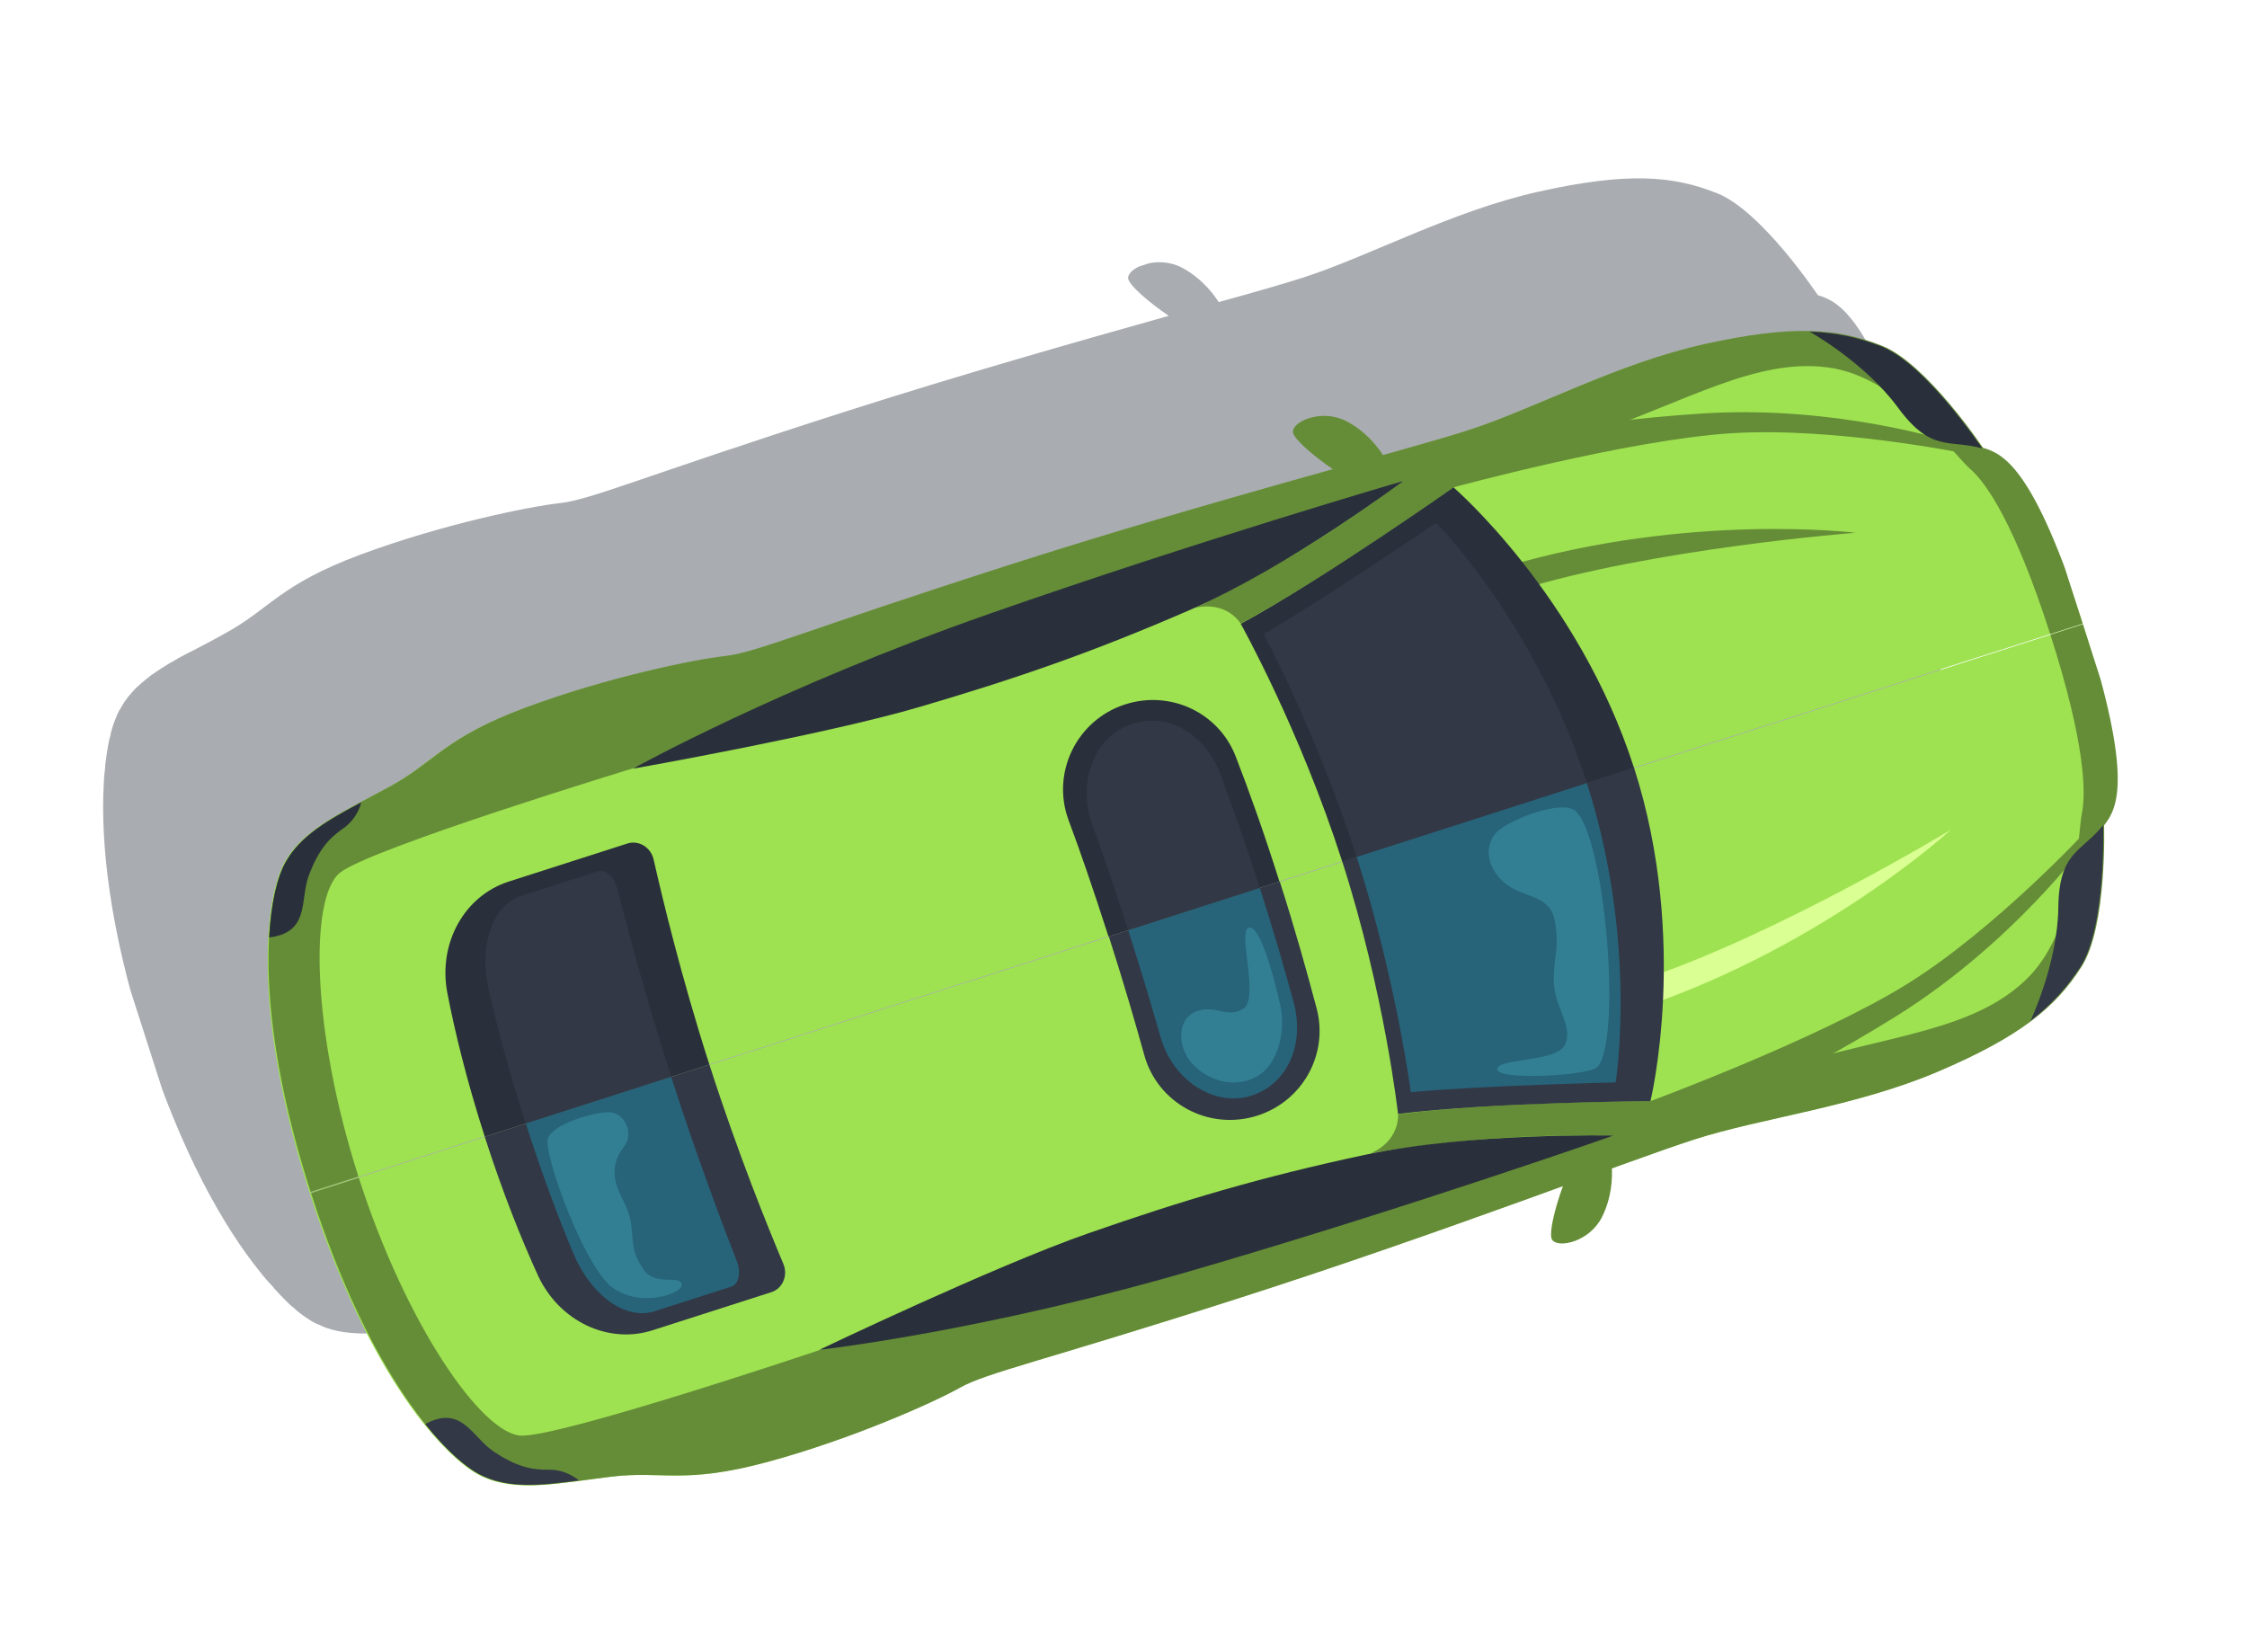 <svg width="68" height="50" viewBox="0 0 68 50" fill="none" xmlns="http://www.w3.org/2000/svg">
<g clip-path="url(#clip0_494_11387)">
<path opacity="0.4" d="M43.508 32.206C43.844 31.543 43.817 30.851 43.81 30.707C44.645 30.41 45.337 30.158 45.876 29.976C46.027 29.927 46.169 29.882 46.293 29.842C48.317 29.193 51.147 28.859 53.644 27.795C56.142 26.731 57.208 25.844 57.989 24.619C58.771 23.394 58.672 20.34 58.672 20.34C59.091 19.816 59.545 18.881 58.067 14.243C56.58 9.608 55.661 9.124 55.013 8.933C55.013 8.933 53.313 6.382 51.968 5.85C50.619 5.309 49.236 5.207 46.585 5.795C43.935 6.382 41.44 7.757 39.416 8.407C38.848 8.589 37.978 8.839 36.881 9.142C36.803 9.021 36.434 8.448 35.764 8.098C35.023 7.713 34.155 8.089 34.139 8.405C34.128 8.613 34.821 9.189 35.37 9.558C32.677 10.316 29.122 11.32 25.474 12.49C19.395 14.441 17.88 15.121 16.954 15.224C16.027 15.326 13.39 15.861 10.915 16.782C8.449 17.699 8.189 18.416 6.806 19.171C6.441 19.376 6.088 19.557 5.753 19.733C5.744 19.736 5.744 19.736 5.735 19.738C5.643 19.787 5.542 19.839 5.451 19.888C5.427 19.906 5.4 19.914 5.376 19.931C5.344 19.952 5.302 19.975 5.269 19.995C5.237 20.015 5.213 20.033 5.177 20.044C5.145 20.064 5.112 20.084 5.071 20.108C5.038 20.128 5.014 20.145 4.981 20.165C4.949 20.186 4.916 20.206 4.883 20.226C4.842 20.249 4.812 20.278 4.771 20.301C4.723 20.336 4.681 20.359 4.634 20.394C4.601 20.414 4.568 20.434 4.539 20.463C4.506 20.483 4.485 20.51 4.452 20.53C4.42 20.55 4.399 20.576 4.375 20.594C4.351 20.611 4.321 20.64 4.297 20.657C4.268 20.686 4.244 20.704 4.214 20.733C4.19 20.75 4.169 20.776 4.145 20.794C4.101 20.837 4.056 20.881 4.02 20.922C3.999 20.948 3.984 20.962 3.963 20.989C3.942 21.015 3.912 21.044 3.891 21.07C3.87 21.096 3.858 21.12 3.837 21.146C3.816 21.172 3.789 21.21 3.769 21.236C3.756 21.259 3.735 21.286 3.723 21.309C3.699 21.356 3.666 21.405 3.642 21.452C3.636 21.464 3.63 21.475 3.621 21.478C3.615 21.49 3.609 21.502 3.603 21.513C3.591 21.537 3.585 21.548 3.573 21.572C3.567 21.583 3.555 21.607 3.549 21.618C3.545 21.639 3.53 21.653 3.527 21.674C3.524 21.694 3.509 21.709 3.506 21.729C3.494 21.753 3.491 21.773 3.478 21.797C3.475 21.817 3.46 21.832 3.457 21.852C3.439 21.887 3.433 21.928 3.417 21.972C3.405 21.995 3.405 22.025 3.393 22.048C3.389 22.069 3.377 22.092 3.374 22.112C3.365 22.145 3.362 22.165 3.352 22.197C3.349 22.218 3.346 22.238 3.343 22.259C3.334 22.291 3.324 22.323 3.315 22.355C3.309 22.367 3.312 22.376 3.306 22.387C3.29 22.461 3.277 22.543 3.262 22.616C3.256 22.628 3.261 22.645 3.255 22.657C3.249 22.698 3.242 22.739 3.236 22.78C3.233 22.8 3.23 22.821 3.226 22.841C3.22 22.882 3.213 22.923 3.21 22.973C3.207 22.994 3.203 23.014 3.2 23.035C3.187 23.117 3.177 23.208 3.176 23.296C3.173 23.316 3.17 23.337 3.167 23.357C3.16 23.398 3.163 23.436 3.156 23.477C3.15 23.518 3.152 23.556 3.146 23.598C3.146 23.627 3.139 23.668 3.142 23.706C3.138 23.727 3.141 23.735 3.138 23.756C3.048 25.489 3.297 28.067 4.391 31.475C5.484 34.883 6.775 37.136 7.863 38.482C7.877 38.496 7.88 38.505 7.895 38.52C7.915 38.553 7.941 38.573 7.961 38.606C7.99 38.636 8.01 38.668 8.04 38.697C8.069 38.727 8.089 38.76 8.118 38.789C8.132 38.804 8.147 38.819 8.162 38.834C8.223 38.902 8.281 38.961 8.333 39.032C8.347 39.047 8.362 39.062 8.376 39.076C8.405 39.106 8.435 39.136 8.466 39.174C8.481 39.189 8.496 39.204 8.51 39.218C8.539 39.248 8.568 39.278 8.597 39.307C8.609 39.313 8.615 39.331 8.626 39.337C8.685 39.396 8.74 39.447 8.798 39.506C8.81 39.512 8.813 39.521 8.824 39.527C8.851 39.547 8.877 39.568 8.903 39.589C8.918 39.604 8.932 39.619 8.947 39.633C8.973 39.654 8.988 39.669 9.014 39.69C9.028 39.705 9.052 39.717 9.066 39.731C9.09 39.743 9.107 39.767 9.13 39.779C9.168 39.806 9.195 39.827 9.233 39.853C9.247 39.868 9.268 39.871 9.282 39.886C9.306 39.898 9.32 39.913 9.344 39.925C9.358 39.94 9.379 39.943 9.393 39.958C9.408 39.972 9.428 39.975 9.443 39.99C9.455 39.996 9.478 40.008 9.49 40.014C9.513 40.026 9.525 40.032 9.548 40.044C9.56 40.05 9.572 40.056 9.583 40.062C9.595 40.068 9.607 40.074 9.616 40.071C9.663 40.095 9.718 40.116 9.765 40.14C9.789 40.152 9.821 40.161 9.844 40.173C9.879 40.191 9.921 40.197 9.953 40.206C9.985 40.215 10.009 40.227 10.041 40.237C10.073 40.246 10.114 40.252 10.147 40.261C10.179 40.27 10.2 40.273 10.232 40.282C10.293 40.292 10.355 40.301 10.408 40.313C10.438 40.314 10.47 40.323 10.499 40.323C10.54 40.329 10.57 40.33 10.611 40.336C10.641 40.336 10.682 40.343 10.711 40.343C10.741 40.343 10.782 40.349 10.811 40.35C10.85 40.347 10.882 40.356 10.92 40.354C10.959 40.351 11 40.357 11.038 40.355C11.088 40.358 11.144 40.35 11.203 40.35C11.25 40.345 11.291 40.351 11.339 40.346C11.377 40.343 11.415 40.341 11.454 40.338C11.492 40.336 11.521 40.336 11.56 40.333C11.598 40.331 11.637 40.328 11.684 40.323C11.722 40.32 11.752 40.321 11.787 40.309C11.825 40.307 11.873 40.301 11.911 40.299C11.94 40.299 11.967 40.29 11.996 40.291C12.1 40.277 12.203 40.263 12.318 40.256C12.327 40.253 12.327 40.253 12.336 40.25C12.711 40.198 13.103 40.14 13.519 40.094C15.074 39.907 15.702 40.338 18.251 39.647C18.89 39.472 19.523 39.278 20.12 39.067C21.929 38.448 23.464 37.741 24.069 37.401C24.129 37.372 24.185 37.334 24.253 37.303C24.849 37.024 25.866 36.746 28.194 36.038C29.318 35.697 30.753 35.257 32.59 34.667C36.229 33.499 39.704 32.248 42.344 31.294C42.112 31.914 41.883 32.786 42.014 32.948C42.203 33.141 43.13 32.95 43.508 32.206Z" fill="#2A303B"/>
<path d="M63.031 18.882C61.544 14.247 60.626 13.763 59.977 13.572C59.977 13.572 58.277 11.021 56.932 10.489C55.584 9.947 54.2 9.846 51.55 10.433C48.899 11.021 46.404 12.396 44.38 13.045C42.356 13.695 36.53 15.184 30.442 17.138C24.353 19.091 22.848 19.769 21.921 19.871C20.995 19.974 18.357 20.509 15.882 21.429C13.407 22.35 13.156 23.063 11.773 23.819C10.399 24.571 9.161 25.075 8.597 26.123C8.033 27.171 7.585 30.537 9.367 36.09L63.029 18.873L63.031 18.882Z" fill="#9EE251"/>
<path d="M63.031 18.883C64.518 23.518 64.053 24.446 63.636 24.979C63.636 24.979 63.738 28.043 62.953 29.258C62.172 30.483 61.105 31.37 58.608 32.434C56.111 33.499 53.281 33.832 51.257 34.481C49.234 35.131 43.628 37.309 37.54 39.262C31.451 41.216 29.832 41.54 29.019 41.996C28.206 42.452 25.749 43.551 23.201 44.242C20.661 44.931 20.033 44.499 18.469 44.69C16.914 44.877 15.614 45.187 14.545 44.663C13.476 44.139 11.154 41.661 9.373 36.108L63.034 18.892L63.031 18.883Z" fill="#9EE251"/>
<path d="M49.834 30.44C55.321 28.533 59.039 25.11 59.039 25.11C59.039 25.11 53.759 28.304 49.688 29.649L49.834 30.44Z" fill="#DAFF92"/>
<path d="M45.569 17.144C51.141 15.502 56.156 16.123 56.156 16.123C56.156 16.123 50.004 16.597 45.91 17.872L45.569 17.144Z" fill="#658D37"/>
<path d="M55.304 11.118C53.139 10.839 51.104 12.124 47.994 13.2C44.892 14.273 43.987 14.749 43.987 14.749C43.987 14.749 40.25 17.408 37.547 18.87C37.029 18.14 36.171 18.396 36.171 18.396C36.171 18.396 37.045 18.008 38.918 16.92C40.783 15.835 42.482 14.54 42.482 14.54L19.159 23.25C19.159 23.25 11.231 25.667 10.294 26.406C9.356 27.145 9.431 31.191 10.847 35.605L9.4 36.07C7.616 30.508 8.054 27.144 8.63 26.102C9.206 25.061 10.433 24.55 11.806 23.798C13.18 23.046 13.44 22.329 15.915 21.409C18.381 20.491 21.028 19.953 21.954 19.851C22.881 19.748 24.395 19.068 30.475 17.117C36.554 15.166 42.39 13.674 44.413 13.025C46.437 12.376 48.932 11 51.583 10.413C54.233 9.825 55.617 9.927 56.965 10.468C58.313 11.009 60.01 13.552 60.01 13.552C60.656 13.734 61.578 14.227 63.065 18.862L62.044 19.189C60.97 15.843 60.117 14.647 59.671 14.235C59.187 13.854 57.475 11.385 55.304 11.118Z" fill="#658D37"/>
<path d="M42.475 14.553L41.875 13.81C41.875 13.81 41.492 13.135 40.751 12.749C40.011 12.364 39.143 12.74 39.127 13.056C39.102 13.376 40.717 14.533 40.976 14.547C41.244 14.558 41.611 14.82 41.611 14.82L42.475 14.553Z" fill="#658D37"/>
<path d="M48.832 34.364L48.776 35.317C48.776 35.317 48.857 36.09 48.479 36.834C48.101 37.578 47.176 37.778 46.979 37.529C46.773 37.284 47.413 35.404 47.616 35.241C47.827 35.076 47.974 34.649 47.974 34.649L48.832 34.364Z" fill="#658D37"/>
<path d="M59.17 13.411C59.17 13.411 55.667 12.257 51.569 12.51C47.47 12.764 43.564 13.618 43.564 13.618L43.985 14.749C43.985 14.749 49.269 13.307 52.398 13.111C55.526 12.915 59.467 13.725 59.467 13.725L59.17 13.411Z" fill="#658D37"/>
<path d="M61.263 29.693C59.665 31.18 57.262 31.318 54.106 32.253C50.959 33.184 49.947 33.324 49.947 33.324C49.947 33.324 45.36 33.335 42.311 33.719C42.314 34.614 41.468 34.905 41.468 34.905C41.468 34.905 42.404 34.712 44.561 34.507C46.708 34.305 48.843 34.37 48.843 34.37L24.807 40.855C24.807 40.855 16.953 43.501 15.761 43.445C14.565 43.381 12.275 40.056 10.858 35.641L9.412 36.105C11.196 41.667 13.509 44.148 14.584 44.66C15.659 45.172 16.953 44.874 18.508 44.687C20.063 44.499 20.691 44.931 23.24 44.24C25.779 43.551 28.245 42.449 29.058 41.993C29.871 41.537 31.499 41.21 37.579 39.259C43.658 37.309 49.273 35.128 51.296 34.478C53.32 33.829 56.15 33.496 58.647 32.432C61.145 31.367 62.211 30.48 62.993 29.256C63.774 28.031 63.675 24.976 63.675 24.976C64.094 24.452 64.557 23.515 63.07 18.88L62.05 19.207C63.123 22.553 63.125 24.023 63.002 24.617C62.88 25.212 62.873 28.213 61.263 29.693Z" fill="#658D37"/>
<path d="M63.074 25.577C63.074 25.577 60.897 28.554 57.416 30.733C53.935 32.911 50.261 34.489 50.261 34.489L49.946 33.324C49.946 33.324 55.082 31.423 57.741 29.762C60.399 28.101 63.133 25.149 63.133 25.149L63.074 25.577Z" fill="#658D37"/>
<path d="M49.45 23.239C47.774 18.012 43.986 14.748 43.986 14.748C43.986 14.748 40.09 17.498 37.548 18.878C37.548 18.878 39.333 22.064 40.622 26.081L49.453 23.247L49.45 23.239Z" fill="#2A303B"/>
<path d="M21.468 32.218C20.604 29.526 20.04 27.155 19.783 26.021C19.7 25.638 19.326 25.418 18.988 25.526L15.394 26.679C14.045 27.112 13.254 28.554 13.536 30.041C13.759 31.196 14.117 32.678 14.67 34.4L21.468 32.218Z" fill="#2A303B"/>
<path d="M42.475 14.553C42.475 14.553 39.003 17.157 36.014 18.457C33.024 19.757 30.713 20.547 27.832 21.393C24.952 22.24 19.152 23.263 19.152 23.263C19.152 23.263 23.562 20.806 29.943 18.574C36.324 16.342 42.475 14.553 42.475 14.553Z" fill="#2A303B"/>
<path d="M57.436 12.333C56.428 10.962 54.761 10.036 54.761 10.036C55.591 10.062 56.27 10.224 56.941 10.486C58.289 11.027 59.986 13.569 59.986 13.569C58.976 13.289 58.444 13.704 57.436 12.333Z" fill="#2A303B"/>
<path d="M8.144 28.371C8.205 27.28 8.403 26.525 8.627 26.123C9.067 25.3 9.931 24.818 10.934 24.282C10.934 24.282 10.833 24.762 10.384 25.072C9.935 25.381 9.63 25.742 9.344 26.496C9.069 27.256 9.386 28.216 8.144 28.371Z" fill="#2A303B"/>
<path d="M37.402 22.909C36.895 21.572 35.428 20.874 34.052 21.316C32.587 21.785 31.807 23.38 32.336 24.816C32.675 25.72 33.081 26.895 33.546 28.343L38.72 26.682C38.265 25.232 37.798 23.93 37.402 22.909Z" fill="#2A303B"/>
<path d="M39.845 30.518C39.564 29.459 39.195 28.127 38.73 26.679L33.556 28.339C34.021 29.787 34.362 30.972 34.624 31.911C35.02 33.39 36.583 34.233 38.056 33.76C39.423 33.321 40.21 31.9 39.845 30.518Z" fill="#323845"/>
<path d="M49.452 23.239C51.129 28.466 49.947 33.324 49.947 33.324C49.947 33.324 45.179 33.354 42.308 33.711C42.308 33.711 41.907 30.081 40.618 26.064L49.449 23.23L49.452 23.239Z" fill="#323845"/>
<path d="M48.023 23.698C46.465 18.842 43.461 15.824 43.461 15.824C43.461 15.824 40.191 18.051 38.246 19.191C38.246 19.191 39.86 22.208 41.056 25.933L48.023 23.698Z" fill="#323845"/>
<path d="M48.023 23.698C49.581 28.554 48.894 32.757 48.894 32.757C48.894 32.757 44.939 32.848 42.694 33.052C42.694 33.052 42.252 29.659 41.056 25.934L48.023 23.698Z" fill="#276379"/>
<path d="M21.468 32.218C22.332 34.911 23.251 37.167 23.703 38.239C23.858 38.599 23.682 38.996 23.344 39.104L19.75 40.257C18.401 40.69 16.919 39.978 16.283 38.604C15.793 37.535 15.222 36.121 14.669 34.4L21.468 32.218Z" fill="#323845"/>
<path d="M20.313 32.588C19.514 30.099 18.941 27.916 18.677 26.881C18.587 26.54 18.322 26.294 18.101 26.365L15.775 27.111C14.896 27.393 14.48 28.627 14.798 29.985C15.038 31.038 15.398 32.403 15.91 34.001L20.313 32.588Z" fill="#323845"/>
<path d="M20.313 32.588C21.112 35.077 21.916 37.185 22.304 38.181C22.429 38.511 22.357 38.865 22.135 38.936L19.809 39.682C18.931 39.964 17.874 39.203 17.343 37.913C16.925 36.917 16.424 35.598 15.911 34L20.313 32.588Z" fill="#276379"/>
<path d="M48.832 34.364C48.832 34.364 44.493 34.266 41.305 34.948C38.117 35.63 35.778 36.332 32.943 37.32C30.107 38.307 24.795 40.849 24.795 40.849C24.795 40.849 29.805 40.293 36.291 38.388C42.788 36.488 48.832 34.364 48.832 34.364Z" fill="#2A303B"/>
<path d="M62.29 27.465C62.268 29.166 61.45 30.889 61.45 30.889C62.111 30.385 62.568 29.858 62.962 29.255C63.744 28.03 63.645 24.976 63.645 24.976C62.986 25.791 62.312 25.764 62.29 27.465Z" fill="#323845"/>
<path d="M12.868 43.097C13.552 43.949 14.152 44.448 14.568 44.645C15.406 45.058 16.388 44.947 17.516 44.8C17.516 44.8 17.154 44.468 16.609 44.477C16.064 44.487 15.606 44.371 14.934 43.924C14.268 43.466 13.968 42.501 12.868 43.097Z" fill="#323845"/>
<path d="M38.127 26.873C37.707 25.566 37.289 24.386 36.945 23.464C36.498 22.254 35.408 21.542 34.263 21.91C33.118 22.277 32.585 23.665 33.06 24.964C33.362 25.782 33.722 26.845 34.142 28.151L38.127 26.873Z" fill="#323845"/>
<path d="M39.149 30.333C38.89 29.374 38.546 28.18 38.127 26.873L34.142 28.152C34.561 29.458 34.877 30.535 35.117 31.373C35.486 32.706 36.763 33.513 37.872 33.157C38.982 32.801 39.489 31.577 39.149 30.333Z" fill="#276379"/>
<path d="M18.404 33.658C17.909 33.671 16.738 34.017 16.582 34.447C16.426 34.877 17.669 38.324 18.53 38.963C19.391 39.602 20.711 39.14 20.63 38.854C20.539 38.572 19.824 38.938 19.468 38.409C19.113 37.88 19.166 37.62 19.105 37.094C19.053 36.566 18.786 36.281 18.656 35.846C18.526 35.41 18.616 35.05 18.898 34.678C19.189 34.302 18.911 33.651 18.404 33.658Z" fill="#327F93"/>
<path d="M47.628 24.507C47.134 24.218 45.567 24.857 45.262 25.217C44.957 25.578 44.946 26.185 45.499 26.689C46.052 27.194 46.903 27.037 47.051 27.866C47.2 28.695 47.024 28.878 47.02 29.658C47.018 30.448 47.603 31.019 47.375 31.589C47.155 32.156 45.298 32.012 45.311 32.358C45.324 32.705 48.007 32.555 48.32 32.308C48.624 32.065 48.782 30.758 48.66 28.82C48.534 26.874 48.122 24.796 47.628 24.507Z" fill="#327F93"/>
<path d="M37.787 28.072C38.133 27.961 38.569 29.623 38.744 30.414C38.919 31.204 38.695 32.396 37.798 32.684C36.902 32.971 36.111 32.368 35.887 31.914C35.655 31.463 35.669 30.777 36.246 30.592C36.814 30.41 37.124 30.826 37.626 30.529C38.122 30.214 37.441 28.183 37.787 28.072Z" fill="#327F93"/>
</g>
<defs>
<clipPath id="clip0_494_11387">
<rect width="32.117" height="59.646" fill="white" transform="translate(57.219 0.767) rotate(72.212)"/>
</clipPath>
</defs>
</svg>
